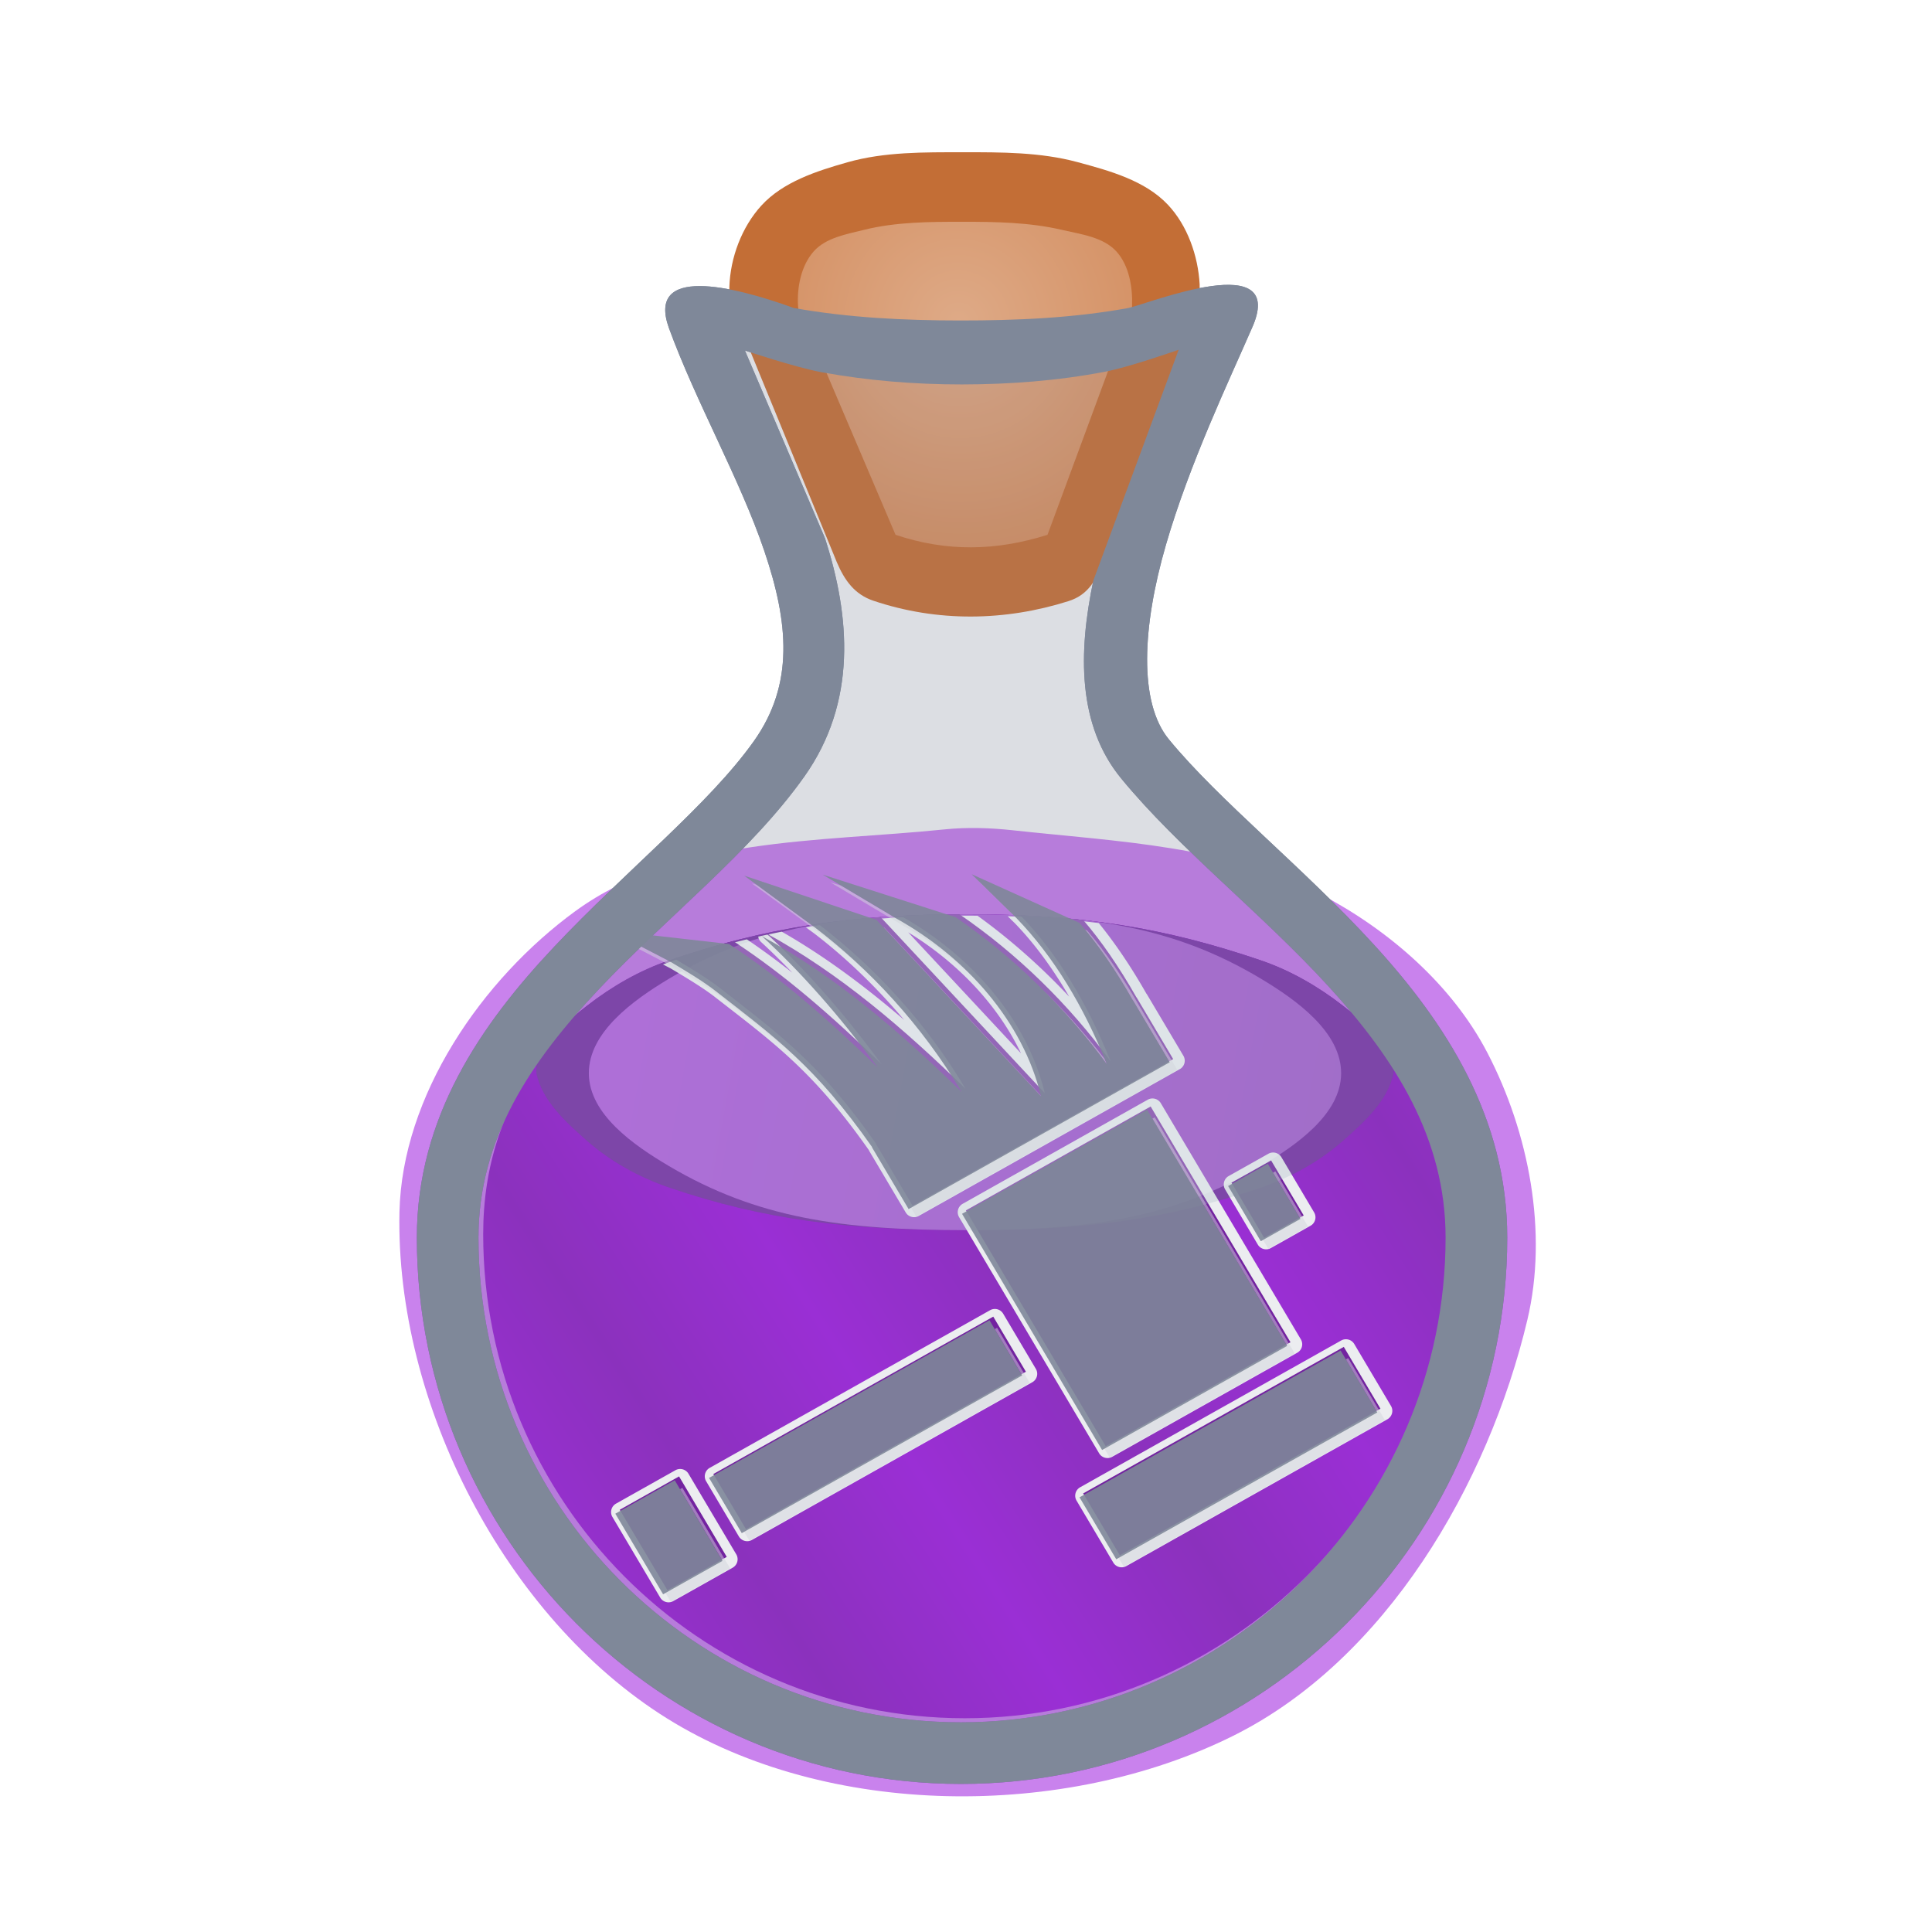 <svg height="500" viewBox="0 0 132.292 132.292" width="500" xmlns="http://www.w3.org/2000/svg" xmlns:xlink="http://www.w3.org/1999/xlink"><radialGradient id="a" cx="494.254" cy="332.559" gradientTransform="matrix(-.335 .13 -.133 -.342 276.547 68.068)" gradientUnits="userSpaceOnUse" r="43.257"><stop offset="0" stop-color="#deaa87"/><stop offset="1" stop-color="#d38d5f"/></radialGradient><linearGradient id="b"><stop offset="0" stop-color="#9f20df"/><stop offset="1" stop-color="#8d22c3"/></linearGradient><linearGradient id="c"><stop offset="0" stop-color="#fff"/><stop offset="1" stop-color="#ecf5f9"/></linearGradient><linearGradient id="d" gradientUnits="userSpaceOnUse" spreadMethod="reflect" x1="86.591" x2="75.549" xlink:href="#b" y1="88.753" y2="96.001"/><linearGradient id="e" gradientUnits="userSpaceOnUse" x1="40.239" x2="91.953" xlink:href="#b" y1="68.709" y2="78.117"/><linearGradient id="f" gradientUnits="userSpaceOnUse" x1="40.239" x2="91.953" xlink:href="#c" y1="68.709" y2="78.117"/><filter id="g" color-interpolation-filters="sRGB" height="1.133" width="1.117" x="-.059" y="-.067"><feGaussianBlur stdDeviation="4.928"/></filter><filter id="h" color-interpolation-filters="sRGB" height="1.284" width="1.242" x="-.121" y="-.142"><feGaussianBlur stdDeviation="3.924"/></filter><g><g fill="#7f8899" stroke-width="1" transform="matrix(.265 0 0 .265 238.175 -58.892)"><path d="m-235.24 17.787-4.496.014-10.328.012-10.25.012a1.319 1.319 0 0 0 -.002 0l-4.578.014a1.319 1.319 0 0 0 -1.209 1.836l5.441 12.758c1.654 5.135 2.064 10.428-1.25 15.102-3.49 4.922-9.152 9.325-13.926 14.391-4.763 5.056-8.586 10.664-8.586 17.881 0 18.958 15.345 34.455 34.299 34.455 18.955 0 34.455-15.501 34.455-34.455 0-7.212-3.667-12.945-8.342-18.059-4.682-5.122-10.33-9.535-14.135-14.168-2.596-3.161-2.635-7.606-1.641-12.367l5.787-15.648a1.319 1.319 0 0 0 -1.24-1.775z" opacity=".15" transform="matrix(3.78 0 0 3.78 294.868 240.397)"/><path d="m-725.973 306.878c7.063 19.355 18.396 39.145 24.686 57.698 6.288 18.553 7.757 34.424-2.677 49.141-11.662 16.448-32.895 33.277-51.678 53.216-18.783 19.939-35.425 43.923-35.425 75.085 0 77.571 62.966 141.175 140.58 141.175 77.614 0 141.175-63.562 141.175-141.175 0-30.99-15.884-55.389-34.394-75.637-18.509-20.248-39.936-37.144-53.049-53.113-7.826-9.527-6.891-29.1-.75-50.251 6.139-21.151 16.423-42.655 22.086-55.7 9.862-21.37-26.65-6.568-31.79-5.497-14.318 2.616-28.991 3.232-43.546 3.224-14.339-.008-28.781-.702-42.896-3.224-16.109-5.854-37.971-10.941-32.321 5.057zm131.76 5.729-22.041 59.602c-3.945 18.723-4.092 37.44 7.186 51.174 14.913 18.159 36.303 34.825 53.603 53.75 17.301 18.923 30.22 39.305 30.22 64.886 0 68.924-56.317 125.245-125.245 125.245-68.925 0-124.648-56.276-124.648-125.245 0-25.53 13.43-45.415 31.09-64.162 17.663-18.746 39.248-35.42 53.077-54.924 13.711-19.338 11.894-41.43 5.362-61.637l-20.683-48.499s12.989 4.359 19.704 5.594c11.957 2.199 24.177 3.183 36.335 3.176 12.364-.007 24.804-.948 36.949-3.271 6.522-1.247 19.09-5.688 19.09-5.688z"/></g><g><g><path d="m39.426 62.367c-6.441 4.691-11.901 12.665-12.073 20.632-.282 13.07 7.235 27.758 18.329 34.673 10.977 6.842 27.212 6.947 38.787 1.173 10.396-5.186 17.428-17.161 20.115-28.464 1.426-5.998.109-12.822-2.735-18.291-2.423-4.661-6.767-8.422-11.42-10.859-6.356-3.329-13.942-3.6-21.075-4.378-1.556-.17-3.139-.219-4.697-.059-8.568.881-18.268.504-25.23 5.574z" fill="#9f20df" filter="url(#h)" opacity=".75"/><path d="m99.204 84.517c0 18.236-14.901 33.138-33.138 33.138-18.236 0-32.98-14.89-32.98-33.138 0-4.679 1.341-8.641 3.942-12.283.726-1.361 1.953-2.424 3.171-3.37 1.686-1.31 3.585-2.41 5.606-3.099 6.573-2.241 12.375-3.161 20.34-3.161 7.965-0 13.629.92 20.201 3.161 2.021.689 3.92 1.789 5.606 3.099 1.218.946 2.444 2.009 3.171 3.37 2.479 3.661 4.08 7.65 4.08 12.282z" fill="url(#d)"/><g fill-rule="evenodd"><path d="m45.806 81.311c-2.035-.696-3.992-1.772-5.606-3.193-1.442-1.271-3.064-2.731-3.463-4.612-.09-.425.087-.888.292-1.271.726-1.361 1.953-2.424 3.171-3.37 1.686-1.31 3.585-2.41 5.606-3.099 6.573-2.241 12.375-3.161 20.34-3.161 7.965-0 13.629.92 20.201 3.161 2.021.689 3.92 1.789 5.606 3.099 1.218.946 2.444 2.009 3.171 3.37.205.383.382.846.292 1.271-.399 1.881-2.021 3.341-3.463 4.612-1.614 1.422-3.571 2.498-5.606 3.193-6.56 2.243-12.251 2.925-20.201 2.924-7.951 0-13.78-.682-20.34-2.924z" fill="#7112a1"/><path d="m86.347 79.843c2.405-1.421 5.469-3.544 5.485-6.337.016-2.831-3.057-5.03-5.485-6.486-6.021-3.609-11.805-4.404-20.201-4.414-8.397.01-14.319.805-20.34 4.414-2.429 1.456-5.501 3.655-5.485 6.486.016 2.794 3.08 4.916 5.485 6.337 6.042 3.571 11.848 4.386 20.34 4.393 8.492-.007 14.159-.822 20.201-4.393z" fill="url(#e)"/></g></g><g stroke-linecap="round" stroke-linejoin="round"><path d="m254.148 223.371c-3.252-0-6.393.05-9.469.133l6.637 2.125c14.593 10.043 27.621 22.773 38.25 37.271a2.5 2.5 0 0 0 4.336-2.41c-5.838-14.525-13.13-26.78-22.125-36.65-2.369-.131-4.778-.24-7.25-.314l1.887 1.848c5.227 5.415 9.842 11.794 14.006 18.934-7.255-7.725-15.175-14.77-23.688-20.916-.862-.006-1.707-.019-2.584-.019zm-12.275.221c-5.565.201-10.871.551-16.002 1.055l4.768 1.594 42.061 45.117a2.5 2.5 0 0 0 4.258-2.291c-4.566-18.954-18.21-35.05-35.084-45.475zm35.041.584 5.98 2.701c4.405 5.173 8.891 11.658 13.201 19.246a2.5 2.5 0 0 0 3.221 1.037l-2.021.93 7.021 11.836-63.092 35.48-8.201-13.822a2.5 2.5 0 0 0 -.08-.238c-14.875-21.222-25.929-29.156-40.955-40.867-2.988-2.329-6.656-4.561-10.17-6.662-1.506.483-3.021.982-4.547 1.502-.606.207-1.204.44-1.805.666l1.979 1.027c4.016 2.392 8.369 4.996 11.469 7.412 15.042 11.723 25.313 19.014 39.768 39.576a2.5 2.5 0 0 0 .012.084l9.477 15.975a2.5 2.5 0 0 0 3.375.904l67.451-37.932a2.5 2.5 0 0 0 .926-3.455l-9.477-15.975a2.5 2.5 0 0 0 -.043-.014c-3.992-7.019-8.149-13.141-12.338-18.293-3.626-.458-7.333-.83-11.15-1.119zm-57.609 1.209c-2.334.3-4.638.639-6.922 1.012l2.104 1.539c8.221 6.274 16.06 13.84 23.283 22.387-9.952-8.533-20.312-16.341-31.627-22.809-2.035.398-4.064.817-6.084 1.277a2.5 2.5 0 0 0 .664 1.32c2.703 2.48 5.429 5.179 8.162 8.01-3.851-3.031-7.764-5.922-11.762-8.627-3.207.781-6.415 1.642-9.645 2.59l5.506.625c13.108 8.617 25.394 19.403 37.584 31.273a2.5 2.5 0 0 0 3.76-3.271c-4.876-6.638-9.828-12.787-14.797-18.434 11.418 8.27 22.166 17.727 32.738 28.023a2.5 2.5 0 0 0 3.891-3.074c-10.172-17.02-23.069-30.99-36.855-41.842zm19.51 2.293c12.514 7.647 23.065 18.549 29.145 31.264zm63.77 43.018a2.5 2.5 0 0 0 -1.871.234l-47.82 26.895a2.5 2.5 0 0 0 -.926 3.455l36.184 61.021a2.5 2.5 0 0 0 3.377.904l47.822-26.898a2.5 2.5 0 0 0 .924-3.455l-36.186-61.018a2.5 2.5 0 0 0 -1.504-1.139zm-1.551 5.791 33.635 56.715-43.463 24.447-33.633-56.719zm32.719 8.172a2.5 2.5 0 0 0 -1.871.234l-10.252 5.756a2.5 2.5 0 0 0 -.926 3.453l8.445 14.262a2.5 2.5 0 0 0 3.377.904l10.252-5.771a2.5 2.5 0 0 0 .924-3.453l-8.445-14.246a2.5 2.5 0 0 0 -1.504-1.139zm-1.553 5.789 5.896 9.947-5.893 3.316-5.895-9.955zm-70.994 34.551a2.5 2.5 0 0 0 -1.225.32l-72.453 40.74a2.5 2.5 0 0 0 -.926 3.455l8.459 14.271a2.5 2.5 0 0 0 3.377.904l72.443-40.752a2.5 2.5 0 0 0 .924-3.453l-8.447-14.26a2.5 2.5 0 0 0 -2.15-1.227zm-.902 5.877 5.898 9.955-68.086 38.303-5.908-9.969zm92.266 2.037a2.5 2.5 0 0 0 -1.871.234l-67.453 37.928a2.5 2.5 0 0 0 -.926 3.455l9.49 16.004a2.5 2.5 0 0 0 3.375.904l67.449-37.932a2.5 2.5 0 0 0 .926-3.455l-9.486-16a2.5 2.5 0 0 0 -1.504-1.139zm-1.551 5.791 6.936 11.697-63.09 35.48-6.939-11.701zm-170.482 27.732a2.5 2.5 0 0 0 -1.871.234l-15.348 8.631a2.5 2.5 0 0 0 -.926 3.455l12.344 20.824a2.5 2.5 0 0 0 3.375.904l15.35-8.631a2.5 2.5 0 0 0 .926-3.455l-12.346-20.824a2.5 2.5 0 0 0 -1.504-1.139zm-1.551 5.791 9.795 16.521-10.99 6.18-9.793-16.521z" fill="#fff" filter="url(#g)" transform="matrix(.265 0 0 .265 -1.098 3.505)"/><path d="m65.707 62.608c-1.401.006-2.739.041-4.024.108 4.735 2.65 8.621 7.014 9.855 12.134l-11.232-12.049c-1.481.107-2.9.26-4.284.461l.03.022c3.763 2.872 7.297 6.641 10.059 11.263-4.261-4.15-8.611-7.893-13.648-10.645-.001 0-.001 0-.002.001 2.623 2.407 5.305 5.429 7.908 8.973-3.277-3.192-6.594-6.109-10.161-8.437-1.328.346-2.661.745-4.024 1.201 1.064.634 2.234 1.33 3.109 2.012 3.986 3.106 6.809 5.117 10.701 10.671l-.014.007 2.507 4.227 17.846-10.036-2.507-4.227-.007.003c-1.182-2.081-2.417-3.873-3.642-5.297-1.377-.15-2.804-.254-4.303-.318 2.524 2.617 4.556 5.959 6.176 9.99-2.871-3.917-6.391-7.356-10.344-10.064zm13.083 13.157-12.652 7.116 9.574 16.145 12.653-7.117zm8.247 3.694-2.712 1.523 2.234 3.773 2.712-1.527zm-19.024 10.696-19.17 10.779 2.238 3.776 19.167-10.782-2.235-3.773zm24.002 2.071-17.847 10.035 2.511 4.234 17.846-10.036zm-45.517 8.87-4.061 2.284 3.266 5.51 4.061-2.284z" fill="#7112a1" stroke-width="1.323"/></g><g fill-rule="evenodd" opacity=".5"><path d="m45.806 81.311c-2.035-.696-3.992-1.772-5.606-3.193-1.442-1.271-3.064-2.731-3.463-4.612-.09-.425.087-.888.292-1.271.726-1.361 1.953-2.424 3.171-3.37 1.686-1.31 3.585-2.41 5.606-3.099 6.573-2.241 12.375-3.161 20.34-3.161 7.965-0 13.629.92 20.201 3.161 2.021.689 3.92 1.789 5.606 3.099 1.218.946 2.444 2.009 3.171 3.37.205.383.382.846.292 1.271-.399 1.881-2.021 3.341-3.463 4.612-1.614 1.422-3.571 2.498-5.606 3.193-6.56 2.243-12.251 2.925-20.201 2.924-7.951 0-13.78-.682-20.34-2.924z" fill="#9eb8c5" opacity=".5"/><path d="m86.347 79.843c2.405-1.421 5.469-3.544 5.485-6.337.016-2.831-3.057-5.03-5.485-6.486-6.021-3.609-11.805-4.404-20.201-4.414-8.397.01-14.319.805-20.34 4.414-2.429 1.456-5.501 3.655-5.485 6.486.016 2.794 3.08 4.916 5.485 6.337 6.042 3.571 11.848 4.386 20.34 4.393 8.492-.007 14.159-.822 20.201-4.393z" fill="url(#f)" opacity=".5"/></g></g><g><g transform="translate(-1.098 3.505)"><path d="m52.4 20.364 5.995 14.619c.533 1.25 1.218 2.213 2.506 2.646 4.406 1.482 9.031 1.397 13.36.028 1.402-.444 1.937-1.51 2.447-2.889l5.345-14.454s1.275-2.847 1.191-4.346c-.109-1.952-.832-4.025-2.171-5.449-1.566-1.666-3.995-2.331-6.203-2.926-2.533-.683-5.217-.675-7.84-.674-2.645.002-5.361-.033-7.906.689-2.115.6-4.41 1.34-5.893 2.964-1.343 1.471-2.126 3.569-2.19 5.56-.048 1.481 1.358 4.233 1.358 4.233z" fill="#c36e36"/><path d="m56.809 13.716c-.857.974-1.147 2.449-1.065 3.744.1 1.585 1.246 2.923 1.869 4.384 1.602 3.757 4.806 11.271 4.806 11.271 3.48 1.171 6.872 1.119 10.406.001 0 0 2.785-7.531 4.178-11.297.537-1.453 1.553-2.811 1.612-4.359.049-1.297-.199-2.782-1.07-3.744-.904-.997-2.444-1.181-3.754-1.486-2.201-.513-4.499-.549-6.759-.549-2.26-0-4.565.005-6.759.549-1.219.303-2.634.543-3.464 1.486z" fill="url(#a)"/></g><g transform="matrix(.265 0 0 .265 238.175 -58.892)"><path d="m-645.745 450.089 9.949 9.74c-.114-.119-.221-.249-.336-.367l-9.535-9.338zm-38.479.113 19.105 11.385c6.321 3.531 12.238 7.872 17.461 12.859-5.693-5.828-12.314-10.867-19.461-14.859l-14.174-8.445zm-20.307.256 18.188 13.314c4.781 3.648 9.46 7.688 13.967 12.096-5.116-5.194-10.473-9.904-15.967-14.096l-14.84-10.863zm34.027 11.377 40.691 43.648c-.017-.07-.04-.138-.057-.207l-40.438-43.375zm52.055.578c4.173 5.092 8.356 11.225 12.379 18.307l.025-.012 9.477 15.975-66.842 37.588 1.391 2.344 67.451-37.932-9.477-15.975-.025.012c-4.473-7.874-9.145-14.653-13.781-20.037zm-120.648 2.236 15.445 8.021c4.026 2.397 8.453 5.031 11.764 7.611 7.882 6.143 14.562 11.166 21.246 17.553-7.363-7.35-14.58-12.799-23.246-19.553-3.311-2.58-7.738-5.214-11.764-7.611l-11.076-5.752zm39.172 1.449c1.849 1.697 3.707 3.501 5.568 5.357-1.764-1.81-3.524-3.527-5.279-5.195-.097-.053-.192-.109-.289-.162zm70.656 11.947c5.965 5.963 11.509 12.383 16.512 19.207-.201-.501-.418-.976-.623-1.471-4.871-6.292-10.188-12.23-15.889-17.736zm28.867 32.895-.611.344 34.797 58.674-47.211 26.555 1.389 2.344 47.822-26.898zm31.168 13.963-.611.344 7.057 11.902-9.641 5.428 1.389 2.344 10.252-5.771zm-71.9 40.426-.609.344 7.059 11.916-71.832 40.408 1.389 2.344 72.443-40.752-8.447-14.26zm90.717 7.828-.611.344 8.098 13.656-66.838 37.588 1.389 2.344 67.449-37.932zm-172.033 33.523-.611.344 10.957 18.48-14.738 8.287 1.389 2.344 15.35-8.631z" fill="#e3e5e8" opacity=".5" stroke-width="1"/><g fill="#7f8899"><path d="m-235.24 17.787-4.496.014-10.328.012-10.25.012a1.319 1.319 0 0 0 -.002 0l-4.578.014a1.319 1.319 0 0 0 -1.209 1.836l5.441 12.758c1.654 5.135 2.064 10.428-1.25 15.102-3.49 4.922-9.152 9.325-13.926 14.391-4.763 5.056-8.586 10.664-8.586 17.881 0 18.958 15.345 34.455 34.299 34.455 18.955 0 34.455-15.501 34.455-34.455 0-7.212-3.667-12.945-8.342-18.059-4.682-5.122-10.33-9.535-14.135-14.168-2.596-3.161-2.635-7.606-1.641-12.367l5.787-15.648a1.319 1.319 0 0 0 -1.24-1.775z" opacity=".15" stroke-width="1" transform="matrix(3.78 0 0 3.78 294.868 240.397)"/><path d="m60.368 72.876c-3.278-3.192-6.596-6.11-10.164-8.439l-8.111-.92 4.087 2.122c1.065.634 2.236 1.331 3.112 2.014 3.986 3.106 6.809 5.117 10.701 10.671l-.014.007 2.507 4.227 17.846-10.036-2.507-4.227-.007.003c-1.184-2.083-2.42-3.877-3.646-5.301l-7.38-3.332 3.072 3.009c2.528 2.618 4.563 5.964 6.185 9.999-2.872-3.918-6.393-7.358-10.347-10.067l-9.091-2.911 5.055 3.012c4.743 2.649 8.636 7.017 9.871 12.143l-11.243-12.06-9.055-3.028 4.812 3.523c3.763 2.872 7.297 6.641 10.059 11.263-4.262-4.151-8.614-7.895-13.653-10.647 2.624 2.407 5.307 5.43 7.911 8.975zm18.422 2.889-12.652 7.116 9.574 16.145 12.653-7.117zm8.247 3.694-2.712 1.523 2.234 3.773 2.712-1.527zm-19.024 10.696-19.17 10.779 2.238 3.776 19.167-10.782-2.235-3.773zm24.002 2.071-17.847 10.035 2.511 4.234 17.846-10.036zm-45.517 8.87-4.061 2.284 3.266 5.51 4.061-2.284z" opacity=".9" stroke-width=".265" transform="matrix(3.78 0 0 3.78 -900.19 222.585)"/><path d="m-725.973 306.878c7.063 19.355 18.396 39.145 24.686 57.698 6.288 18.553 7.757 34.424-2.677 49.141-11.662 16.448-32.895 33.277-51.678 53.216-18.783 19.939-35.425 43.923-35.425 75.085 0 77.571 62.966 141.175 140.58 141.175 77.614 0 141.175-63.562 141.175-141.175 0-30.99-15.884-55.389-34.394-75.637-18.509-20.248-39.936-37.144-53.049-53.113-7.826-9.527-6.891-29.1-.75-50.251 6.139-21.151 16.423-42.655 22.086-55.7 9.862-21.37-26.65-6.568-31.79-5.497-14.318 2.616-28.991 3.232-43.546 3.224-14.339-.008-28.781-.702-42.896-3.224-16.109-5.854-37.971-10.941-32.321 5.057zm131.76 5.729-22.041 59.602c-3.945 18.723-4.092 37.44 7.186 51.174 14.913 18.159 36.303 34.825 53.603 53.75 17.301 18.923 30.22 39.305 30.22 64.886 0 68.924-56.317 125.245-125.245 125.245-68.925 0-124.648-56.276-124.648-125.245 0-25.53 13.43-45.415 31.09-64.162 17.663-18.746 39.248-35.42 53.077-54.924 13.711-19.338 11.894-41.43 5.362-61.637l-20.683-48.499s12.989 4.359 19.704 5.594c11.957 2.199 24.177 3.183 36.335 3.176 12.364-.007 24.804-.948 36.949-3.271 6.522-1.247 19.09-5.688 19.09-5.688z" stroke-width="1"/></g></g></g></g></svg>